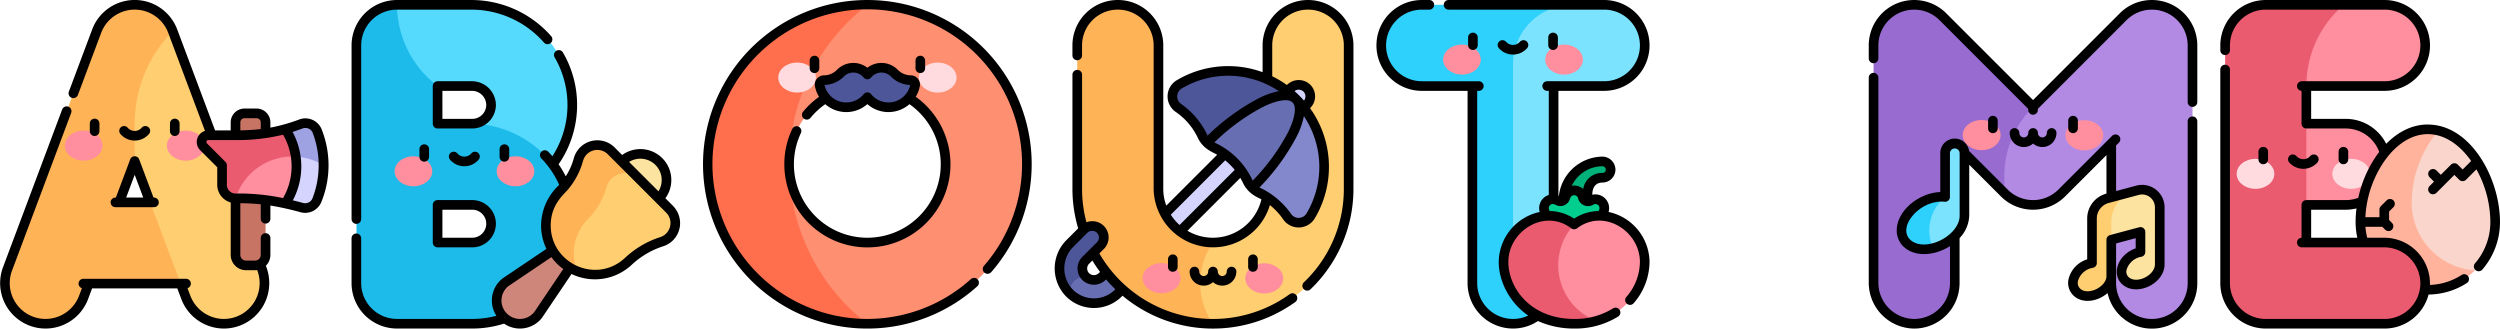<svg id="Component_8_1" data-name="Component 8 – 1" xmlns="http://www.w3.org/2000/svg" width="798.317" height="104.921" viewBox="0 0 798.317 104.921">
  <g id="Component_7_1" data-name="Component 7 – 1" transform="translate(596.742 0.003)">
    <g id="_006-e" data-name="006-e" transform="translate(112.263)">
      <path id="Path_86" data-name="Path 86" d="M134.378,192.718h-25.52v25.936h25.52a12.968,12.968,0,0,0,0-25.936Z" transform="translate(-94.354 -153.226)" fill="#ff8e9e"/>
      <g id="Group_32" data-name="Group 32" transform="translate(44.78 41.291)">
        <path id="Path_87" data-name="Path 87" d="M336.615,214.787h-1.706v-2.641c-3.1-4.31-7.089-7.491-11.534-8.59L309.28,214.28v35.691h22.4l3.345-1.8a21.622,21.622,0,0,0,6.451-15.442,36.561,36.561,0,0,0-4.866-17.945Z" transform="translate(-298.486 -203.134)" fill="#fad5cb"/>
        <path id="Path_88" data-name="Path 88" d="M272.959,224.95a35.656,35.656,0,0,1,8.533-23.029,14.174,14.174,0,0,0-3.41-.421c-11.462,0-20.829,14.117-21.479,28.061l1.649,1.426-1.631,1.648a21.484,21.484,0,0,0,36.527,13.905A21.583,21.583,0,0,1,272.959,224.95Z" transform="translate(-256.603 -201.5)" fill="#ffb39d"/>
      </g>
      <path id="Path_89" data-name="Path 89" d="M156.236,33.436h24.985a12.968,12.968,0,0,0,0-25.936H168.2l-16.058,5.944V27.8Z" transform="translate(-128.764 -5.963)" fill="#ff8e9e"/>
      <path id="Path_90" data-name="Path 90" d="M96.3,83.409H71.513V33.436A34.1,34.1,0,0,1,83.473,7.5H58.546A12.967,12.967,0,0,0,45.579,20.468V96.377a12.968,12.968,0,0,0,12.967,12.968H96.5A12.969,12.969,0,1,0,96.3,83.409Z" transform="translate(-44.042 -5.963)" fill="#ea5b70"/>
      <g id="Group_36" data-name="Group 36" transform="translate(5.219 50.721)">
        <g id="Group_35" data-name="Group 35">
          <g id="Group_33" data-name="Group 33">
            <ellipse id="Ellipse_13" data-name="Ellipse 13" cx="6.015" cy="4.79" rx="6.015" ry="4.79" fill="#ffdbe0"/>
          </g>
          <g id="Group_34" data-name="Group 34" transform="translate(30.556)">
            <ellipse id="Ellipse_14" data-name="Ellipse 14" cx="6.015" cy="4.79" rx="6.015" ry="4.79" fill="#ffdbe0"/>
          </g>
        </g>
      </g>
      <g id="Group_37" data-name="Group 37" transform="translate(0)">
        <path id="Path_91" data-name="Path 91" d="M100.586,232.891v-2.459a1.537,1.537,0,1,0-3.074,0v2.459a1.537,1.537,0,0,0,3.074,0Z" transform="translate(-85.333 -181.99)"/>
        <path id="Path_92" data-name="Path 92" d="M225.484,232.891v-2.459a1.537,1.537,0,0,0-3.074,0v2.459a1.537,1.537,0,0,0,3.074,0Z" transform="translate(-184.637 -181.99)"/>
        <path id="Path_93" data-name="Path 93" d="M152.94,243.084a1.537,1.537,0,0,0-2.317-2.019,2.936,2.936,0,0,1-4.43,0,1.537,1.537,0,0,0-2.317,2.019A6.011,6.011,0,0,0,152.94,243.084Z" transform="translate(-121.894 -191.247)"/>
        <path id="Path_94" data-name="Path 94" d="M104.338,39.754c-5.034,0-9.581,2.394-13.282,6.17A14.466,14.466,0,0,0,78.1,37.955H67.087V29.01H90.535a14.5,14.5,0,0,0,0-29.01H52.583a14.521,14.521,0,0,0-14.5,14.5v1.546a1.537,1.537,0,1,0,3.074,0V14.5A11.444,11.444,0,0,1,52.583,3.074H90.535a11.431,11.431,0,0,1,0,22.862H64.116a1.536,1.536,0,0,0-.1,3.069V39.492a1.537,1.537,0,0,0,1.537,1.537H78.1a11.4,11.4,0,0,1,10.724,7.465,37.482,37.482,0,0,0-6.68,14.66,11.38,11.38,0,0,1-4.043.738H65.55a1.537,1.537,0,0,0-1.537,1.537V75.914a1.536,1.536,0,0,0,.1,3.069H90.342a11.568,11.568,0,0,1,11.624,11.431,11.443,11.443,0,0,1-11.43,11.431H52.583a11.443,11.443,0,0,1-11.43-11.431V22.2a1.537,1.537,0,1,0-3.074,0V90.414a14.521,14.521,0,0,0,14.5,14.5H90.535a14.53,14.53,0,0,0,14.041-10.865A22.884,22.884,0,0,0,116.8,90.382a1.537,1.537,0,0,0-1.67-2.581,19.809,19.809,0,0,1-10.106,3.17A14.634,14.634,0,0,0,90.342,75.909H84.99a20.168,20.168,0,0,1-.574-3.483H89.8l.921.921a1.537,1.537,0,0,0,2.173-2.174l-.921-.921V67.543l1.391-1.391a1.537,1.537,0,0,0-2.173-2.174L89.349,65.82a1.537,1.537,0,0,0-.45,1.087v2.446H84.4a34.666,34.666,0,0,1,5.988-17.793c3.917-5.631,8.873-8.731,13.953-8.731,5.032,0,9.942,3.045,13.842,8.577l-2.717,2.718-1.55-1.55a1.538,1.538,0,0,0-2.174,0l-3.249,3.249-1.4-1.4A1.537,1.537,0,1,0,104.92,56.6l1.4,1.4-1.4,1.4a1.537,1.537,0,1,0,2.174,2.173l2.481-2.481,0,0,0,0,3.246-3.246,1.55,1.55a1.537,1.537,0,0,0,2.174,0l3.314-3.314a34.813,34.813,0,0,1,4.454,16.82,20.148,20.148,0,0,1-4.895,13.175,1.537,1.537,0,1,0,2.326,2.01,23.225,23.225,0,0,0,5.643-15.185c0-13.925-9.328-31.134-23.053-31.134ZM67.087,75.909V66.964H78.1a14.5,14.5,0,0,0,3.459-.417,34.933,34.933,0,0,0-.278,4.342,23.367,23.367,0,0,0,.546,5.02Z" transform="translate(-38.079 0)"/>
      </g>
    </g>
    <g id="_014-m" data-name="014-m" transform="translate(0 0)">
      <g id="Group_93" data-name="Group 93" transform="translate(1.537 1.537)">
        <path id="Path_196" data-name="Path 196" d="M223.585,8.488A12.968,12.968,0,0,0,209.453,11.3L180.669,40.084H161.253L171.5,67.592a12.972,12.972,0,0,0,18.34,0l15.816-15.816V68.965l-4.1,13.549,4.1,11.69v2.174a12.968,12.968,0,0,0,25.936,0V20.469a12.968,12.968,0,0,0-8.006-11.981Z" transform="translate(-129.746 -7.5)" fill="#b28ae4"/>
        <path id="Path_197" data-name="Path 197" d="M58.423,40.083,29.638,11.3A12.968,12.968,0,0,0,7.5,20.468V96.184a12.969,12.969,0,1,0,25.936.193v-44.6L49.253,67.592V62.222a31.308,31.308,0,0,1,9.17-22.138Z" transform="translate(-7.5 -7.5)" fill="#976bcf"/>
      </g>
      <g id="Group_97" data-name="Group 97" transform="translate(29.993 38.301)">
        <g id="Group_96" data-name="Group 96">
          <g id="Group_94" data-name="Group 94">
            <ellipse id="Ellipse_20" data-name="Ellipse 20" cx="4.819" cy="6.051" rx="4.819" ry="6.051" transform="translate(0 9.637) rotate(-89.885)" fill="#ff8e9e"/>
          </g>
          <g id="Group_95" data-name="Group 95" transform="translate(32.792 0.072)">
            <ellipse id="Ellipse_21" data-name="Ellipse 21" cx="4.819" cy="6.051" rx="4.819" ry="6.051" transform="translate(0 9.637) rotate(-89.885)" fill="#ff8e9e"/>
          </g>
        </g>
      </g>
      <g id="Group_99" data-name="Group 99" transform="translate(10.478 45.812)">
        <g id="Group_98" data-name="Group 98">
          <path id="Path_198" data-name="Path 198" d="M79.129,223.562a3.088,3.088,0,0,0-3.088,3.088v13.993L64.97,246.872,72.176,257c5.461-1.282,10.041-5.891,10.041-10.39h0V226.649a3.088,3.088,0,0,0-3.088-3.088Z" transform="translate(-62.135 -223.562)" fill="#7ce3ff"/>
          <path id="Path_199" data-name="Path 199" d="M65.04,306.713c-6.562-.655-13.907,4.93-13.907,10.678,0,4.436,4.5,6.977,10.041,5.676A13.949,13.949,0,0,1,65.04,306.713Z" transform="translate(-51.133 -289.632)" fill="#2ed0fc"/>
        </g>
      </g>
      <g id="Group_100" data-name="Group 100" transform="translate(65.221 60.561)">
        <path id="Path_200" data-name="Path 200" d="M378.364,295.73l-.729.2-3.718,1a6.991,6.991,0,0,0-4.957,5l-1.026,3.951,2.049,5.656,9.33-2.5v6.429c-5.195,1.036-7.919,6.7-4.573,9.349,3.634,2.88,10.724-.7,10.724-5.415v-18.21A5.638,5.638,0,0,0,378.364,295.73Z" transform="translate(-357.758 -295.535)" fill="#fce3a0"/>
        <path id="Path_201" data-name="Path 201" d="M338.154,297.442l-8.862,2.375a6.675,6.675,0,0,0-4.94,6.439V320.5c-5.271.95-7.957,6.827-4.573,9.508,3.7,2.931,10.724-.858,10.724-5.276V307.414A10.324,10.324,0,0,1,338.154,297.442Z" transform="translate(-318.277 -297.051)" fill="#ffce71"/>
      </g>
      <g id="Group_101" data-name="Group 101" transform="translate(0 0)">
        <path id="Path_202" data-name="Path 202" d="M103.382,127.444a1.537,1.537,0,0,0-1.537,1.537v51.682a11.431,11.431,0,0,1-22.862,0V167.979l6.256-1.676v3.251c-5.718,1.943-8.079,8.49-3.991,11.729,4.629,3.669,13.216-.582,13.216-6.619v-18.21a7.173,7.173,0,0,0-9.034-6.932h0l-6.447,1.727V136.7l.9-.9a1.537,1.537,0,0,0-2.174-2.174L60.543,150.791a11.433,11.433,0,0,1-16.166,0L32.046,138.461a4.624,4.624,0,0,0-9.2.688v12.416c-6.866.269-13.907,5.975-13.907,12.256a7.049,7.049,0,0,0,2.7,5.64c3.847,3.049,9.937,2.18,14.3-.621v11.824a11.444,11.444,0,0,1-11.431,11.431A11.568,11.568,0,0,1,3.074,180.469V115.046a1.537,1.537,0,1,0-3.074,0v65.423a14.652,14.652,0,0,0,14.5,14.7,14.521,14.521,0,0,0,14.5-14.5v-14.4a10.839,10.839,0,0,0,3.088-7.153V142.859L42.2,152.965a14.506,14.506,0,0,0,20.513,0l13.193-13.193v12.3l-.072.019a8.214,8.214,0,0,0-6.08,7.923v13.05a8.8,8.8,0,0,0-5.874,6,5.583,5.583,0,0,0,1.884,5.9c2.965,2.349,7.535,1.451,10.5-1.131a14.5,14.5,0,0,0,28.655-3.176V128.98a1.537,1.537,0,0,0-1.537-1.537ZM29.023,159.106c0,6.327-10.64,11.778-15.476,7.945-4.923-3.9,2.661-13.183,10.685-12.379a1.538,1.538,0,0,0,1.69-1.529V139.149a1.551,1.551,0,0,1,3.1,0Zm43.6,23.481c-1.476.714-3.551,1.081-4.949-.026a2.522,2.522,0,0,1-.811-2.746,5.884,5.884,0,0,1,4.7-4.045,1.537,1.537,0,0,0,1.264-1.513V160.014a5.136,5.136,0,0,1,3.8-4.954l9.592-2.57h0a4.1,4.1,0,0,1,5.165,3.964v18.21c0,1.616-1.283,3.28-3.268,4.24-1.86.9-3.808.887-4.965-.03a2.374,2.374,0,0,1-.795-2.561,5.969,5.969,0,0,1,4.714-4.076,1.537,1.537,0,0,0,1.236-1.507V164.3a1.537,1.537,0,0,0-1.935-1.484l-9.33,2.5a1.537,1.537,0,0,0-1.139,1.484v11.69c0,1.5-1.32,3.149-3.284,4.1Z" transform="translate(0 -90.249)"/>
        <path id="Path_203" data-name="Path 203" d="M90.416,0A14.414,14.414,0,0,0,80.157,4.249l-27.7,27.7-27.7-27.7A14.5,14.5,0,0,0,0,14.505v4.144a1.537,1.537,0,0,0,3.074,0V14.505A11.431,11.431,0,0,1,22.588,6.423L50.923,34.757v.333a1.537,1.537,0,0,0,3.074,0v-.333L82.33,6.423a11.431,11.431,0,0,1,19.514,8.083V32.584a1.537,1.537,0,1,0,3.074,0V14.505A14.5,14.5,0,0,0,90.416,0Z" transform="translate(0 0)"/>
        <path id="Path_204" data-name="Path 204" d="M189.039,184.5v-2.459a1.537,1.537,0,0,0-3.074,0V184.5a1.537,1.537,0,1,0,3.074,0Z" transform="translate(-147.857 -143.519)"/>
        <path id="Path_205" data-name="Path 205" d="M313.936,184.5v-2.459a1.537,1.537,0,0,0-3.074,0V184.5a1.537,1.537,0,1,0,3.074,0Z" transform="translate(-247.161 -143.519)"/>
        <path id="Path_206" data-name="Path 206" d="M227.146,204.583a4.5,4.5,0,0,0,7.462-3.382,1.537,1.537,0,0,0-3.074,0,1.425,1.425,0,0,1-2.851,0,1.537,1.537,0,1,0-3.074,0,1.425,1.425,0,0,1-2.851,0,1.537,1.537,0,1,0-3.074,0,4.5,4.5,0,0,0,7.461,3.382Z" transform="translate(-174.667 -158.749)"/>
      </g>
    </g>
  </g>
  <g id="Component_6_1" data-name="Component 6 – 1">
    <g id="_017-o" data-name="017-o" transform="translate(224.525 0.003)">
      <g id="Group_115" data-name="Group 115" transform="translate(1.537 1.537)">
        <path id="Path_228" data-name="Path 228" d="M159.052,7.5,134.065,23.607V58.422a24.987,24.987,0,1,1,24.987,24.987,25.015,25.015,0,0,1-24.987-24.987V92.282l24.987,17.063a50.922,50.922,0,1,0,0-101.845Z" transform="translate(-108.129 -7.5)" fill="#ff8f71"/>
        <path id="Path_229" data-name="Path 229" d="M33.436,58.422A64.383,64.383,0,0,1,58.422,7.5a50.922,50.922,0,0,0,0,101.845A64.383,64.383,0,0,1,33.436,58.422Z" transform="translate(-7.5 -7.5)" fill="#ff6f4d"/>
      </g>
      <g id="Group_116" data-name="Group 116" transform="translate(23.994 19.976)">
        <path id="Path_230" data-name="Path 230" d="M123.1,97.483c-3.322,0-6.015,2.145-6.015,4.79s2.693,4.79,6.015,4.79,6.015-2.145,6.015-4.79S126.426,97.483,123.1,97.483Z" transform="translate(-117.088 -97.483)" fill="#ffdbe0"/>
        <path id="Path_231" data-name="Path 231" d="M342.217,97.483c-3.322,0-6.015,2.145-6.015,4.79s2.693,4.79,6.015,4.79,6.015-2.145,6.015-4.79S345.54,97.483,342.217,97.483Z" transform="translate(-291.301 -97.483)" fill="#ffdbe0"/>
      </g>
      <path id="Path_232" data-name="Path 232" d="M210.652,109.512a7.454,7.454,0,0,1-5.262-2.263,5.77,5.77,0,0,0-8.575.45,5.77,5.77,0,0,0-8.575-.45,7.454,7.454,0,0,1-5.262,2.263,1.419,1.419,0,0,0-1.389,1.7,8.659,8.659,0,0,0,15.227,3.74,8.659,8.659,0,0,0,15.227-3.74,1.42,1.42,0,0,0-1.389-1.7Z" transform="translate(-144.355 -83.923)" fill="#4c5699"/>
      <g id="Group_117" data-name="Group 117">
        <path id="Path_233" data-name="Path 233" d="M169.125,90.852V88.393a1.537,1.537,0,0,0-3.074,0v2.459a1.537,1.537,0,0,0,3.074,0Z" transform="translate(-132.024 -69.058)"/>
        <path id="Path_234" data-name="Path 234" d="M334.022,90.852V88.393a1.537,1.537,0,1,0-3.074,0v2.459a1.537,1.537,0,0,0,3.074,0Z" transform="translate(-263.131 -69.058)"/>
        <path id="Path_235" data-name="Path 235" d="M52.459,0A52.459,52.459,0,1,0,87.547,91.426a1.537,1.537,0,1,0-2.058-2.283,49.433,49.433,0,1,1,4.18-4.247,1.537,1.537,0,0,0,2.316,2.021A52.434,52.434,0,0,0,52.459,0Z"/>
        <path id="Path_236" data-name="Path 236" d="M131.13,118.407a1.537,1.537,0,0,0-2.046.734,26.233,26.233,0,0,0-2.519,11.277,26.524,26.524,0,1,0,41.956-21.559,10.153,10.153,0,0,0,1.3-3.31,2.956,2.956,0,0,0-2.9-3.537,5.9,5.9,0,0,1-4.174-1.811,7.307,7.307,0,0,0-9.664-.608,7.307,7.307,0,0,0-9.664.608,5.9,5.9,0,0,1-4.174,1.812,2.956,2.956,0,0,0-2.9,3.537,10.151,10.151,0,0,0,1.3,3.315,26.664,26.664,0,0,0-5.1,4.777,1.537,1.537,0,1,0,2.378,1.948,23.612,23.612,0,0,1,4.707-4.367,10.187,10.187,0,0,0,13.442-.017,10.187,10.187,0,0,0,13.443.016,23.444,23.444,0,1,1-34.668,9.233A1.537,1.537,0,0,0,131.13,118.407Zm23.154-10.385a1.538,1.538,0,0,0-2.39,0,7.125,7.125,0,0,1-12.5-2.938,8.966,8.966,0,0,0,6.2-2.714,4.232,4.232,0,0,1,6.292.331,1.537,1.537,0,0,0,2.39,0,4.232,4.232,0,0,1,6.292-.331,8.966,8.966,0,0,0,6.2,2.714,7.125,7.125,0,0,1-12.5,2.938Z" transform="translate(-100.629 -77.959)"/>
      </g>
    </g>
    <g id="_022-t" data-name="022-t" transform="translate(439.536 0.003)">
      <g id="Group_145" data-name="Group 145" transform="translate(1.537 1.537)">
        <path id="Path_291" data-name="Path 291" d="M277.148,7.5H264.763A18.977,18.977,0,0,0,246,26.476v79.7h10.534a12.934,12.934,0,0,0,4.483-9.8V33.436h16.131a12.968,12.968,0,1,0,0-25.936Z" transform="translate(-205.983 -7.5)" fill="#7ce3ff"/>
        <path id="Path_292" data-name="Path 292" d="M92.783,90.366V26.476A18.978,18.978,0,0,1,111.546,7.5H63.685a12.968,12.968,0,1,0,0,25.936H79.815V96.377a12.964,12.964,0,0,0,21.453,9.8A18.957,18.957,0,0,1,92.783,90.366Z" transform="translate(-50.717 -7.5)" fill="#2ed0fc"/>
      </g>
      <g id="Group_146" data-name="Group 146" transform="translate(53.479 51.546)">
        <path id="Path_293" data-name="Path 293" d="M346.815,251.542a12.173,12.173,0,0,0-2.162.211,12.682,12.682,0,0,0-10.232,12.191l-.024.943,7.725,1.182v-4.112a6.015,6.015,0,0,1,.536-2.548,4.4,4.4,0,0,1,4.233-2.66,2.614,2.614,0,0,0,2.624-2.646A2.656,2.656,0,0,0,346.815,251.542Z" transform="translate(-328.208 -251.542)" fill="#00b27a"/>
        <path id="Path_294" data-name="Path 294" d="M319.427,299.743l-2.123,1.009-.788-2.215a2.837,2.837,0,0,0-5.346,0l-.788,2.215-2.123-1.009a2.837,2.837,0,0,0-3.78,3.78l.91,1.914,8.454,4.453,8.454-4.453.91-1.914A2.837,2.837,0,0,0,319.427,299.743Z" transform="translate(-304.194 -287.407)" fill="#00ce8e"/>
      </g>
      <g id="Group_148" data-name="Group 148" transform="translate(40.587 68.912)">
        <g id="Group_147" data-name="Group 147" transform="translate(16.095 0)">
          <path id="Path_295" data-name="Path 295" d="M334.3,336.291a13.146,13.146,0,0,0-8.027,2.774h-6.446v27.915l13.491,2.892a20.171,20.171,0,0,0,15.5-18.851A14.931,14.931,0,0,0,334.3,336.291Z" transform="translate(-319.827 -336.291)" fill="#ff8e9e"/>
        </g>
        <path id="Path_296" data-name="Path 296" d="M259.626,357.786a19.159,19.159,0,0,1,4.2-18.721,13.146,13.146,0,0,0-8.027-2.774,14.928,14.928,0,0,0-14.514,14.731,19.479,19.479,0,0,0,4.177,11.529,19.907,19.907,0,0,0,3.927,3.9,24.629,24.629,0,0,0,14.437,4.307,28.017,28.017,0,0,0,7.045-.887A19.159,19.159,0,0,1,259.626,357.786Z" transform="translate(-241.283 -336.291)" fill="#ea5b70"/>
      </g>
      <g id="Group_149" data-name="Group 149" transform="translate(21.285 14.238)">
        <ellipse id="Ellipse_40" data-name="Ellipse 40" cx="6.015" cy="4.79" rx="6.015" ry="4.79" fill="#ff8e9e"/>
        <ellipse id="Ellipse_41" data-name="Ellipse 41" cx="6.015" cy="4.79" rx="6.015" ry="4.79" transform="translate(32.605)" fill="#ff8e9e"/>
      </g>
      <g id="Group_150" data-name="Group 150" transform="translate(0)">
        <path id="Path_297" data-name="Path 297" d="M189.125,54.852V52.393a1.537,1.537,0,0,0-3.074,0v2.459a1.537,1.537,0,0,0,3.074,0Z" transform="translate(-156.782 -40.435)"/>
        <path id="Path_298" data-name="Path 298" d="M314.023,54.852V52.393a1.537,1.537,0,0,0-3.074,0v2.459a1.537,1.537,0,0,0,3.074,0Z" transform="translate(-256.086 -40.435)"/>
        <path id="Path_299" data-name="Path 299" d="M241.48,65.046a1.537,1.537,0,0,0-2.317-2.019,2.936,2.936,0,0,1-4.43,0,1.537,1.537,0,0,0-2.317,2.019A6.01,6.01,0,0,0,241.48,65.046Z" transform="translate(-193.344 -49.692)"/>
        <path id="Path_300" data-name="Path 300" d="M117.343,67.684a4.387,4.387,0,0,0-5.2-5.5c0-2.221.995-3.892,3.233-3.892a4.155,4.155,0,0,0,4.161-4.14v-.042c0-.008,0-.017,0-.025a4.2,4.2,0,0,0-4.219-4.073h-.028A14.174,14.174,0,0,0,101.478,62.52c-.138-.066-.037-.018-.153-.07V29.009h14.594a14.5,14.5,0,0,0,0-29.009H66.248a1.537,1.537,0,1,0,0,3.074h49.671a11.431,11.431,0,0,1,0,22.862H97.739a1.537,1.537,0,1,0,0,3.074h.512v33.25a4.39,4.39,0,0,0-2.9,5.425A16.534,16.534,0,0,0,82.267,83.629c0,.008,0,.017,0,.027.015,6.546,3.782,13.243,9.407,17.106a11.318,11.318,0,0,1-4.854,1.083A11.444,11.444,0,0,1,75.389,90.414v-61.4H75.9a1.537,1.537,0,0,0,0-3.074H57.722a11.431,11.431,0,1,1,0-22.862H60.1A1.537,1.537,0,1,0,60.1,0H57.722a14.5,14.5,0,1,0,0,29.009H72.316v61.4a14.521,14.521,0,0,0,14.5,14.5,14.35,14.35,0,0,0,7.974-2.4,27.883,27.883,0,0,0,11.551,2.4,25.855,25.855,0,0,0,14.027-3.812,1.537,1.537,0,1,0-1.639-2.6,22.835,22.835,0,0,1-12.388,3.339c-13.9,0-20.989-9.836-21-18.2,0-.007,0-.014,0-.022.008-9.855,11.583-17.181,20.073-10.71a1.537,1.537,0,0,0,1.864,0c8.541-6.511,20.072.9,20.072,10.731a17.273,17.273,0,0,1-4.317,11.172,1.537,1.537,0,1,0,2.329,2.006,20.355,20.355,0,0,0,5.062-13.19,16.541,16.541,0,0,0-13.081-15.946Zm-2.022-14.6a1.114,1.114,0,0,1,1.145,1.043v.024a1.078,1.078,0,0,1-1.088,1.066,6.078,6.078,0,0,0-6.144,5.119,4.371,4.371,0,0,0-3.648-1.017A10.964,10.964,0,0,1,115.321,53.083Zm-1,13.919-.18.378a14.56,14.56,0,0,0-7.8,2.426,14.637,14.637,0,0,0-7.795-2.427L98.37,67a1.312,1.312,0,0,1,1.163-1.868,2.359,2.359,0,0,1,1.053.366,3.179,3.179,0,0,0,4.356-1.8l.179-.5a1.3,1.3,0,0,1,2.45,0,3.278,3.278,0,0,0,5.017,2.08A1.3,1.3,0,0,1,114.321,67Z" transform="translate(-43.217 0)"/>
      </g>
    </g>
    <g id="_023-u" data-name="023-u" transform="translate(336.788 0.003)">
      <g id="Group_151" data-name="Group 151" transform="translate(4.69 42.531)">
        <path id="Path_301" data-name="Path 301" d="M56.62,391.6a3.769,3.769,0,0,1-5.337.018H46.1v5.26A11.05,11.05,0,0,0,61.665,397L71.92,386.742,66.7,381.523,56.62,391.6Z" transform="translate(-46.104 -345.873)" fill="#676fb2"/>
        <path id="Path_302" data-name="Path 302" d="M182.265,207.551l-35.65,35.65,5.219,5.219,35.65-35.65Z" transform="translate(-126.018 -207.551)" fill="#d4d4ff"/>
      </g>
      <g id="Group_152" data-name="Group 152" transform="translate(7.204 1.537)">
        <path id="Path_303" data-name="Path 303" d="M244.721,7.5a12.968,12.968,0,0,0-12.968,12.968v45.8a17.289,17.289,0,0,1-17.4,17.141l-14.3,12.968,14.3,12.968a43.253,43.253,0,0,0,43.331-43.077v-45.8A12.968,12.968,0,0,0,244.721,7.5Z" transform="translate(-171.026 -7.5)" fill="#ffce71"/>
        <path id="Path_304" data-name="Path 304" d="M101.7,83.409a17.289,17.289,0,0,1-17.4-17.141v-45.8a12.968,12.968,0,1,0-25.936,0v45.8A43.253,43.253,0,0,0,101.7,109.345,22.785,22.785,0,0,1,101.7,83.409Z" transform="translate(-58.372 -7.5)" fill="#ffb357"/>
      </g>
      <path id="Path_305" data-name="Path 305" d="M340.11,133.193a3.74,3.74,0,0,0-5.2.127l-14.324,14.324,5.219,5.219,14.378-14.378a3.69,3.69,0,0,0-.074-5.291Z" transform="translate(-259.65 -105.113)" fill="#d4d4ff"/>
      <g id="Group_153" data-name="Group 153" transform="translate(37.584 22.661)">
        <path id="Path_306" data-name="Path 306" d="M208.762,114.889a4.473,4.473,0,0,0-.18,7.514,22.333,22.333,0,0,1,7.531,8.817,8.229,8.229,0,0,0,1.608,2.275h14.436L246.1,119.556a30.645,30.645,0,0,0-37.333-4.667Z" transform="translate(-206.625 -110.584)" fill="#4c5699"/>
        <path id="Path_307" data-name="Path 307" d="M345.162,154.367,331.224,168.3V182.74a8.191,8.191,0,0,0,2.275,1.609,22.335,22.335,0,0,1,8.817,7.531,4.473,4.473,0,0,0,7.514-.18A30.645,30.645,0,0,0,345.162,154.367Z" transform="translate(-305.691 -145.395)" fill="#8288cb"/>
        <path id="Path_308" data-name="Path 308" d="M260.777,163.735a8.176,8.176,0,0,0,2.266,1.6A22.363,22.363,0,0,1,273.609,175.9a8.207,8.207,0,0,0,1.6,2.266c11.64-11.819,17.869-24.442,13.938-28.374S272.6,152.094,260.777,163.735Z" transform="translate(-249.68 -140.825)" fill="#676fb2"/>
      </g>
      <path id="Path_309" data-name="Path 309" d="M43.8,353.333a3.769,3.769,0,0,0-5.337.018l-4.471,4.471a11.259,11.259,0,0,0-.135,15.773,5.178,5.178,0,0,1,5.179-5.26,3.69,3.69,0,0,1,.049-5.169l4.665-4.665A3.691,3.691,0,0,0,43.8,353.333Z" transform="translate(-29.165 -280.055)" fill="#4c5699"/>
      <g id="Group_157" data-name="Group 157" transform="translate(28.068 83.989)">
        <g id="Group_156" data-name="Group 156">
          <g id="Group_154" data-name="Group 154">
            <ellipse id="Ellipse_42" data-name="Ellipse 42" cx="4.819" cy="6.051" rx="4.819" ry="6.051" transform="translate(0 9.637) rotate(-89.885)" fill="#ff8e9e"/>
          </g>
          <g id="Group_155" data-name="Group 155" transform="translate(32.792 0.072)">
            <ellipse id="Ellipse_43" data-name="Ellipse 43" cx="4.819" cy="6.051" rx="4.819" ry="6.051" transform="translate(0 9.637) rotate(-89.885)" fill="#ff8e9e"/>
          </g>
        </g>
      </g>
      <g id="Group_158" data-name="Group 158" transform="translate(0)">
        <path id="Path_310" data-name="Path 310" d="M202.867,400.5v-2.459a1.537,1.537,0,1,0-3.074,0V400.5a1.537,1.537,0,1,0,3.074,0Z" transform="translate(-163.609 -315.257)"/>
        <path id="Path_311" data-name="Path 311" d="M327.764,400.5v-2.459a1.537,1.537,0,1,0-3.074,0V400.5a1.537,1.537,0,1,0,3.074,0Z" transform="translate(-262.912 -315.257)"/>
        <path id="Path_312" data-name="Path 312" d="M240.974,420.583a4.5,4.5,0,0,0,7.461-3.382,1.537,1.537,0,1,0-3.074,0,1.425,1.425,0,1,1-2.851,0,1.537,1.537,0,1,0-3.074,0,1.425,1.425,0,1,1-2.851,0,1.537,1.537,0,1,0-3.074,0,4.5,4.5,0,0,0,7.461,3.382Z" transform="translate(-190.419 -330.487)"/>
        <path id="Path_313" data-name="Path 313" d="M126.1,0a14.521,14.521,0,0,0-14.5,14.5V23.05a32.1,32.1,0,0,0-27.46,2.6,6.011,6.011,0,0,0-.262,10.1,20.815,20.815,0,0,1,7.013,8.21c1.712,3.6,4.528,4.471,6.2,5.455L80.843,65.657a15.31,15.31,0,0,1-.961-5.352V14.5a14.5,14.5,0,1,0-29.009,0v3.2a1.537,1.537,0,1,0,3.074,0V14.5a11.431,11.431,0,1,1,22.862,0V60.3a18.965,18.965,0,0,0,37.119,5.189,20.8,20.8,0,0,1,4.219,4.522,6.01,6.01,0,0,0,10.1-.262,32.116,32.116,0,0,0-1.5-35.21,5.224,5.224,0,0,0-.021-7.578,5.3,5.3,0,0,0-7.342.156l-.029.029a32.1,32.1,0,0,0-4.677-2.795V14.5a11.431,11.431,0,1,1,22.862,0V60.3a41.08,41.08,0,0,1-12.744,29.837,1.537,1.537,0,1,0,2.131,2.215A44.547,44.547,0,0,0,136.927,78a44,44,0,0,0,3.682-17.7V14.5A14.521,14.521,0,0,0,126.1,0ZM85.616,33.212a2.934,2.934,0,0,1,.1-4.926,29.04,29.04,0,0,1,31.071.825,24.808,24.808,0,0,0-6.432,2.273,69.692,69.692,0,0,0-16.321,11.91A25.164,25.164,0,0,0,85.616,33.212Zm10.6,12.247a66.463,66.463,0,0,1,15.494-11.318c4.5-2.214,8.127-2.759,9.464-1.422s.792,4.963-1.422,9.464a66.459,66.459,0,0,1-11.317,15.493,24.625,24.625,0,0,0-11.621-11.89,6.52,6.52,0,0,1-.6-.328ZM82.29,68.557,99.651,51.2a20.934,20.934,0,0,1,3.046,3.046L85.086,71.853A15.782,15.782,0,0,1,82.29,68.557Zm13.451,7.352A15.954,15.954,0,0,1,87.6,73.688L104.481,56.8q.458.778.849,1.6c1.716,3.6,4.726,4.612,5.893,5.272A15.914,15.914,0,0,1,95.741,75.909Zm29.866-7.73a2.934,2.934,0,0,1-4.926.1A25.348,25.348,0,0,0,110.6,59.861,69.7,69.7,0,0,0,122.51,43.54a24.806,24.806,0,0,0,2.273-6.432,29.043,29.043,0,0,1,.825,31.071Zm-1-38.982a2.151,2.151,0,0,1,.2,2.912q-.7-.8-1.463-1.563t-1.555-1.456a2.195,2.195,0,0,1,2.817.107Z" transform="translate(-45.206 0)"/>
        <path id="Path_314" data-name="Path 314" d="M98.253,180.515a41.886,41.886,0,0,1-60.765-13.007l1.4-1.4a5.2,5.2,0,0,0-5.527-8.555,41.207,41.207,0,0,1-1.4-10.673V110.427a1.537,1.537,0,1,0-3.074,0v36.454a44.257,44.257,0,0,0,1.83,12.616l-3.759,3.759a12.807,12.807,0,0,0-.131,17.951A12.574,12.574,0,0,0,44.875,181a44.978,44.978,0,0,0,55.176,2.011,1.537,1.537,0,0,0-1.8-2.493ZM37.692,173.4l-.356.356a2.234,2.234,0,0,1-3.143.039,2.153,2.153,0,0,1,.029-3.016l1.021-1.021Q36.376,171.632,37.692,173.4ZM29,179.036a9.731,9.731,0,0,1,.128-13.606l4.471-4.471a2.234,2.234,0,0,1,3.143-.039,2.152,2.152,0,0,1-.029,3.016l-2.234,2.234,0,0L32.048,168.6a5.227,5.227,0,0,0-.069,7.322,5.3,5.3,0,0,0,7.645-.112q1.4,1.631,2.961,3.13A9.5,9.5,0,0,1,29,179.036Z" transform="translate(-23.216 -86.576)"/>
      </g>
    </g>
    <g id="_001-A" data-name="001-A">
      <g id="Group_7" data-name="Group 7" transform="translate(1.577 1.537)">
        <path id="Path_21" data-name="Path 21" d="M110.885,315.364h40.581V341.3H110.885Z" transform="translate(-89.74 -252.277)" fill="#ffb357"/>
        <path id="Path_22" data-name="Path 22" d="M232.154,124.467,203.689,48.561H186.816V85.315l4.731,4.731,16.323,43.528a12.968,12.968,0,0,0,24.284-9.107Z" transform="translate(-150.111 -40.147)" fill="#ffce71"/>
        <path id="Path_23" data-name="Path 23" d="M61.274,15.914a12.968,12.968,0,0,0-24.284,0L8.526,91.821a12.967,12.967,0,1,0,24.284,9.106L49.133,57.4h0V45.489A42.089,42.089,0,0,1,61.274,15.914Z" transform="translate(-7.697 -7.5)" fill="#ffb357"/>
      </g>
      <g id="Group_8" data-name="Group 8" transform="translate(20.695 41.71)">
        <ellipse id="Ellipse_2" data-name="Ellipse 2" cx="6.015" cy="4.79" rx="6.015" ry="4.79" fill="#ff8e9e"/>
        <ellipse id="Ellipse_3" data-name="Ellipse 3" cx="6.015" cy="4.79" rx="6.015" ry="4.79" transform="translate(32.605)" fill="#ff8e9e"/>
      </g>
      <g id="Group_11" data-name="Group 11" transform="translate(64.362 36.2)">
        <path id="Path_24" data-name="Path 24" d="M373.725,176.657h-3.839a2.879,2.879,0,0,0-2.879,2.879v42.32a3.349,3.349,0,0,0,3.349,3.349h2.9a3.35,3.35,0,0,0,3.349-3.349v-42.32A2.879,2.879,0,0,0,373.725,176.657Z" transform="translate(-356.162 -176.657)" fill="#c77464"/>
        <g id="Group_9" data-name="Group 9" transform="translate(26.764 3.149)">
          <path id="Path_25" data-name="Path 25" d="M452.786,237.717l4.076,4.076a30.5,30.5,0,0,1-2.07,11.066,4.055,4.055,0,0,1-4.826,2.44c-1.861-.5-3.5-.944-5.274-1.332V237.717h8.095Z" transform="translate(-444.692 -228.353)" fill="#d4d4ff"/>
          <path id="Path_26" data-name="Path 26" d="M444.692,202.8v-8.885c1.617-.437,3.408-1.131,5.114-1.7a4.063,4.063,0,0,1,5.087,2.428,30.571,30.571,0,0,1,1.97,10.824A19,19,0,0,0,444.692,202.8Z" transform="translate(-444.692 -192.022)" fill="#9ea2e3"/>
        </g>
        <g id="Group_10" data-name="Group 10" transform="translate(0 5.037)">
          <path id="Path_27" data-name="Path 27" d="M325.721,223.339h-.771a4.319,4.319,0,0,1-4.319-4.319v-6.238l-5.911-5.911a2.159,2.159,0,0,1,1.527-3.686h8.7a58.1,58.1,0,0,0,15.9-1.945,22.048,22.048,0,0,1,3.342,8.784,19.819,19.819,0,0,1,.2,2.758,23.665,23.665,0,0,1-.581,5.276,20.588,20.588,0,0,1-2.957,6.908,68.48,68.48,0,0,0-15.126-1.627Z" transform="translate(-314.084 -201.239)" fill="#ff8e9e"/>
          <path id="Path_28" data-name="Path 28" d="M336.408,211.2a19,19,0,0,0-11.457,12.135,4.319,4.319,0,0,1-4.319-4.319v-6.238l-5.911-5.911a2.159,2.159,0,0,1,1.527-3.686h8.7a58.1,58.1,0,0,0,15.9-1.945,22.048,22.048,0,0,1,3.342,8.784,18.984,18.984,0,0,0-7.782,1.18Z" transform="translate(-314.084 -201.239)" fill="#ea5b70"/>
        </g>
      </g>
      <g id="Group_12" data-name="Group 12">
        <path id="Path_29" data-name="Path 29" d="M143.029,188.913v-2.459a1.537,1.537,0,1,0-3.074,0v2.459a1.537,1.537,0,0,0,3.074,0Z" transform="translate(-111.276 -147.024)"/>
        <path id="Path_30" data-name="Path 30" d="M267.926,188.913v-2.459a1.537,1.537,0,0,0-3.074,0v2.459a1.537,1.537,0,0,0,3.074,0Z" transform="translate(-210.579 -147.024)"/>
        <path id="Path_31" data-name="Path 31" d="M195.381,199.1a1.537,1.537,0,1,0-2.317-2.019,2.935,2.935,0,0,1-4.43,0,1.537,1.537,0,1,0-2.317,2.019A6.01,6.01,0,0,0,195.381,199.1Z" transform="translate(-147.835 -156.279)"/>
        <path id="Path_32" data-name="Path 32" d="M173.939,256.693a1.537,1.537,0,1,0,0,3.074h12.3a1.537,1.537,0,0,0,0-3.074H186.1L181.525,244.5a1.537,1.537,0,0,0-2.878,0l-4.572,12.191Zm6.148-7.274,2.728,7.274h-5.456Z" transform="translate(-137.074 -193.606)"/>
        <path id="Path_33" data-name="Path 33" d="M102.764,41.422a5.609,5.609,0,0,0-7.01-3.342,55.833,55.833,0,0,1-9.413,2.676V39.079a4.421,4.421,0,0,0-4.416-4.416H78.086a4.421,4.421,0,0,0-4.416,4.416v2.566H68.682L56.593,9.411a14.5,14.5,0,0,0-27.161,0L22,29.23a1.537,1.537,0,1,0,2.878,1.079L32.31,10.491a11.431,11.431,0,0,1,21.405,0L65.458,41.8a3.7,3.7,0,0,0-1.546,6.153l5.461,5.461v5.6a5.871,5.871,0,0,0,4.3,5.641V81.4a4.892,4.892,0,0,0,4.886,4.886h2.9a4.9,4.9,0,0,0,.667-.047A11.441,11.441,0,0,1,71.48,101.845h0a11.486,11.486,0,0,1-10.7-7.42l-.9-2.4a1.537,1.537,0,0,0-.468-3H26.62a1.537,1.537,0,0,0-.468,3l-.9,2.4a11.444,11.444,0,0,1-14.716,6.69h0A11.419,11.419,0,0,1,3.845,86.4L22.72,36.065a1.537,1.537,0,1,0-2.878-1.079L.967,85.318A14.5,14.5,0,1,0,28.129,95.5L29.407,92.1H56.619L57.9,95.5a14.572,14.572,0,0,0,13.581,9.415h0A14.519,14.519,0,0,0,84.891,84.87a4.871,4.871,0,0,0,1.45-3.47V76a1.537,1.537,0,0,0-3.074,0v5.4a1.815,1.815,0,0,1-1.813,1.812h-2.9A1.814,1.814,0,0,1,76.744,81.4V64.885c2.412.033,4.528.149,6.524.353v4.617a1.537,1.537,0,0,0,3.074,0V65.633A91.417,91.417,0,0,1,96,67.781a5.583,5.583,0,0,0,6.655-3.369,31.043,31.043,0,0,0,.1-22.99ZM78.086,37.737h3.839a1.344,1.344,0,0,1,1.342,1.342v2.129c-1.906.224-4.065.377-6.524.423V39.079A1.344,1.344,0,0,1,78.086,37.737ZM72.447,59.019V52.78A1.537,1.537,0,0,0,72,51.694l-5.911-5.911a.621.621,0,0,1,.44-1.063h8.7A60.261,60.261,0,0,0,90.4,43.012a20.18,20.18,0,0,1-.014,20.238A68.483,68.483,0,0,0,75.263,61.8h-.049a2.788,2.788,0,0,1-2.768-2.781ZM99.794,63.3a2.513,2.513,0,0,1-3,1.512c-1.15-.307-2.237-.588-3.285-.845a23.089,23.089,0,0,0-.083-21.836c1.325-.431,2.379-.826,3.264-1.123a2.517,2.517,0,0,1,3.2,1.5,29.127,29.127,0,0,1-.095,20.79Z" transform="translate(0 0)"/>
      </g>
    </g>
    <g id="_002-b" data-name="002-b" transform="translate(112.263 0.003)">
      <g id="Group_13" data-name="Group 13" transform="translate(1.577 1.534)">
        <path id="Path_34" data-name="Path 34" d="M120.7,58.415,95.014,45.447a6.016,6.016,0,0,0,6.006-6.191,6.093,6.093,0,0,0-6.134-5.827H70.977V7.493H94.708a32.142,32.142,0,0,1,32.248,31.753,31.778,31.778,0,0,1-6.261,19.17Z" transform="translate(-58.01 -7.493)" fill="#55dafe"/>
        <path id="Path_35" data-name="Path 35" d="M76.645,77.393a31.774,31.774,0,0,0-6.262-18.977A33.6,33.6,0,0,0,44.7,45.447H33.632V33.429A32.421,32.421,0,0,1,20.665,7.493,12.967,12.967,0,0,0,7.7,20.461V96.37a12.967,12.967,0,0,0,12.967,12.968H44.7A31.981,31.981,0,0,0,76.645,77.393Zm-25.934,0A6.016,6.016,0,0,1,44.7,83.4H33.632V71.383H44.7a6.016,6.016,0,0,1,6.009,6.009Z" transform="translate(-7.698 -7.493)" fill="#1cbbea"/>
      </g>
      <g id="Group_14" data-name="Group 14" transform="translate(13.733 49.904)">
        <ellipse id="Ellipse_4" data-name="Ellipse 4" cx="6.015" cy="4.79" rx="6.015" ry="4.79" fill="#ff8e9e"/>
        <ellipse id="Ellipse_5" data-name="Ellipse 5" cx="6.015" cy="4.79" rx="6.015" ry="4.79" transform="translate(32.605)" fill="#ff8e9e"/>
      </g>
      <g id="Group_15" data-name="Group 15" transform="translate(46.333 79.963)">
        <path id="Path_36" data-name="Path 36" d="M249.522,395.727l-10.161,15.081c-.014.02-.028.039-.043.058a7.425,7.425,0,0,1-13.213-4.652,7.488,7.488,0,0,1,2.812-5.816l15.1-10.175h5.5Z" transform="translate(-226.106 -390.223)" fill="#ce857a"/>
      </g>
      <path id="Path_37" data-name="Path 37" d="M421.273,242.254a8.345,8.345,0,0,1,11.8,11.8h-11.8Z" transform="translate(-334.946 -190.669)" fill="#fce3a0"/>
      <g id="Group_16" data-name="Group 16" transform="translate(62.059 46.331)">
        <path id="Path_38" data-name="Path 38" d="M346.473,273.96l-.4-.4-8.92-8.92-.4-.4-1-1a9.206,9.206,0,0,0-14.156,1.383l-13.547,20.206,8.915,8.915a15.651,15.651,0,0,0,16.353-3.147,28.311,28.311,0,0,1,10.379-6.18l.328-.109a6.252,6.252,0,0,0,2.444-10.352Z" transform="translate(-306.987 -253.488)" fill="#ffce71"/>
        <path id="Path_39" data-name="Path 39" d="M322.155,239.627a22.564,22.564,0,0,1-5.807,9.993,15.649,15.649,0,0,0-3.52,16.739,15.665,15.665,0,0,1-5.4-25.659,22.562,22.562,0,0,0,5.807-9.993h0a6.258,6.258,0,0,1,10.461-2.772l8.92,8.92A6.258,6.258,0,0,0,322.155,239.627Z" transform="translate(-302.845 -226.098)" fill="#ffb357"/>
      </g>
      <g id="Group_17" data-name="Group 17" transform="translate(0)">
        <path id="Path_40" data-name="Path 40" d="M1.537,71.49a1.537,1.537,0,0,0,1.537-1.537V14.51A11.443,11.443,0,0,1,14.5,3.08H38.236a30.865,30.865,0,0,1,23.193,10.5,1.537,1.537,0,1,0,2.31-2.028A33.94,33.94,0,0,0,38.235.006H14.5A14.521,14.521,0,0,0,0,14.51V69.953A1.537,1.537,0,0,0,1.537,71.49Z" transform="translate(0 -0.006)"/>
        <path id="Path_41" data-name="Path 41" d="M126.559,313.309v12.018a1.537,1.537,0,0,0,1.537,1.537h11.07a7.546,7.546,0,1,0,0-15.092H128.1A1.537,1.537,0,0,0,126.559,313.309Zm3.074,1.537h9.533a4.472,4.472,0,1,1,0,8.944h-9.533Z" transform="translate(-100.625 -247.885)"/>
        <path id="Path_42" data-name="Path 42" d="M139.038,126.566H128.1a1.537,1.537,0,0,0-1.537,1.537v12.018a1.537,1.537,0,0,0,1.537,1.537h11.07a7.555,7.555,0,0,0,7.546-7.546,7.659,7.659,0,0,0-7.674-7.546Zm.127,12.018h-9.533V129.64h9.405a4.564,4.564,0,0,1,4.6,4.472A4.477,4.477,0,0,1,139.165,138.584Z" transform="translate(-100.625 -100.631)"/>
        <path id="Path_43" data-name="Path 43" d="M105.782,226.447v2.459a1.537,1.537,0,0,0,3.074,0v-2.459a1.537,1.537,0,1,0-3.074,0Z" transform="translate(-84.105 -178.823)"/>
        <path id="Path_44" data-name="Path 44" d="M230.679,226.447v2.459a1.537,1.537,0,0,0,3.074,0v-2.459a1.537,1.537,0,1,0-3.074,0Z" transform="translate(-183.409 -178.823)"/>
        <path id="Path_45" data-name="Path 45" d="M161.209,239.1a1.537,1.537,0,1,0-2.317-2.019,2.935,2.935,0,0,1-4.43,0,1.537,1.537,0,1,0-2.317,2.019A6.011,6.011,0,0,0,161.209,239.1Z" transform="translate(-120.666 -188.079)"/>
        <path id="Path_46" data-name="Path 46" d="M102.632,127.793l-2.415-2.415a9.882,9.882,0,0,0-13.805-13.805L84,109.158a7.794,7.794,0,0,0-13.03,3.452A21.046,21.046,0,0,1,68.4,118.38a33.533,33.533,0,0,0-2.289-3.846,33.3,33.3,0,0,0,1.39-35.7,1.537,1.537,0,0,0-2.654,1.551,30.233,30.233,0,0,1-.716,31.577c-.422-.49-.862-.972-1.321-1.441a1.537,1.537,0,0,0-2.2,2.15,29.014,29.014,0,0,1,5.7,8.451,17.708,17.708,0,0,0-5.784,12.969,17.143,17.143,0,0,0,1.7,7.454l-13.94,9.393c-.036.024-.071.05-.1.077a8.948,8.948,0,0,0-1.926,11.906,30.341,30.341,0,0,1-7.715.993H14.5a11.444,11.444,0,0,1-11.43-11.431V138.172a1.537,1.537,0,1,0-3.074,0v14.314a14.52,14.52,0,0,0,14.5,14.5H38.541a33.354,33.354,0,0,0,10.15-1.573,8.953,8.953,0,0,0,12.053-1.771l0,0,0,0c.04-.051.079-.1.116-.158l9.379-13.92a17.193,17.193,0,0,0,19.2-2.919,26.644,26.644,0,0,1,10.144-5.954,7.754,7.754,0,0,0,5.331-7.373,7.959,7.959,0,0,0-2.287-5.524Zm-5.591-13.045A6.8,6.8,0,0,1,98,123.165l-9.38-9.38A6.8,6.8,0,0,1,97.041,114.748ZM58.334,161.736a5.887,5.887,0,1,1-8.273-8.285l13.751-9.265a17.269,17.269,0,0,0,3.793,3.791Zm43.379-27.352a4.731,4.731,0,0,1-3.426,3.5A29.646,29.646,0,0,0,87.344,144.4c-9.086,8.494-23.728,1.931-23.745-10.31-.01-6.8,4.279-9.936,5.7-11.73a24.149,24.149,0,0,0,4.627-8.936,4.721,4.721,0,0,1,7.892-2.091l18.635,18.635h0a4.687,4.687,0,0,1,1.255,4.418Z" transform="translate(0 -62.077)"/>
      </g>
    </g>
  </g>
</svg>
